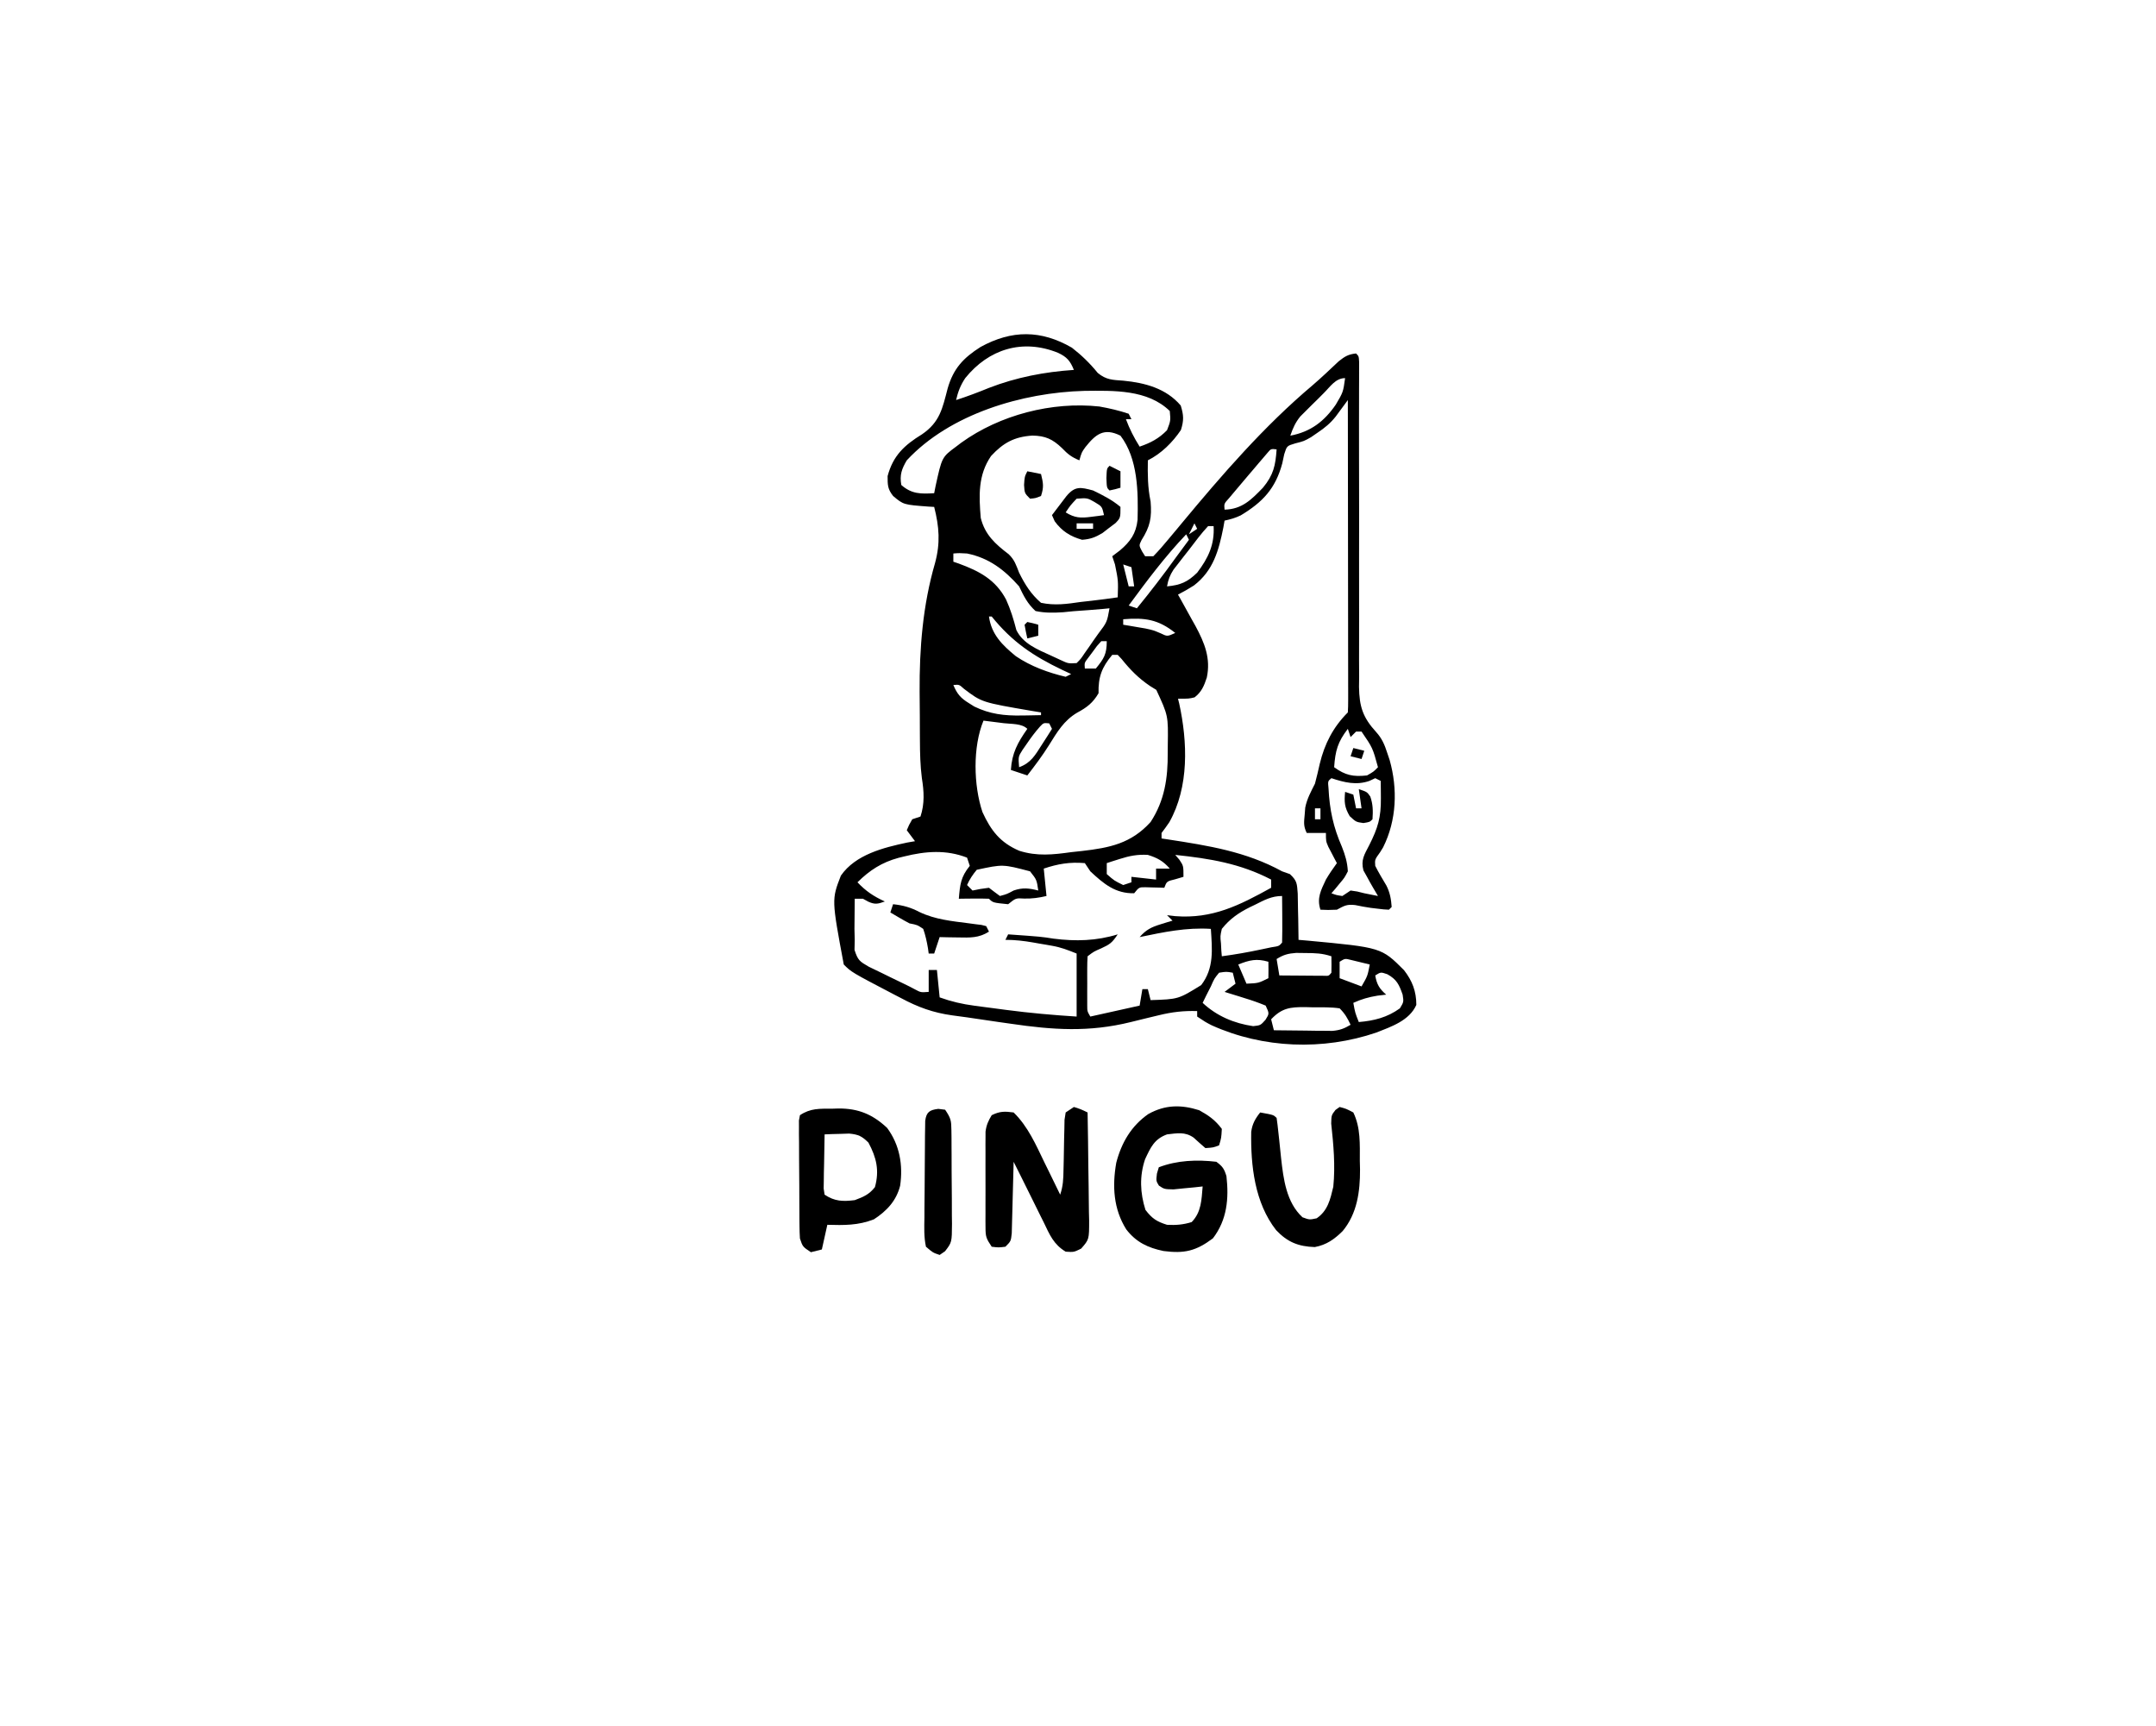 <?xml version="1.0" encoding="UTF-8"?>
<svg version="1.1" xmlns="http://www.w3.org/2000/svg" width="787" height="630">
<path d="M0 0 C3.552 2.745 6.624 5.738 9.453 9.223 C12.564 11.799 14.88 11.763 18.875 12.062 C26.74 12.836 34.435 14.876 39.75 21.125 C40.836 24.617 40.928 26.567 39.812 30.062 C36.777 34.57 32.66 38.67 27.75 41.125 C27.66 46.289 27.683 51.059 28.75 56.125 C29.234 62.036 28.604 65.245 25.43 70.266 C24.491 72.194 24.491 72.194 25.633 74.359 C26.001 74.942 26.37 75.525 26.75 76.125 C27.74 76.125 28.73 76.125 29.75 76.125 C31.687 74.131 33.435 72.147 35.188 70 C36.272 68.704 37.357 67.409 38.441 66.113 C38.993 65.448 39.545 64.782 40.114 64.096 C54.774 46.434 70.222 28.608 87.812 13.785 C91.124 10.948 94.275 7.931 97.453 4.945 C99.666 3.191 100.965 2.408 103.75 2.125 C104.75 3.125 104.75 3.125 104.869 5.253 C104.866 6.199 104.864 7.145 104.861 8.12 C104.861 9.202 104.86 10.284 104.86 11.399 C104.855 12.597 104.85 13.795 104.844 15.029 C104.841 17.629 104.839 20.228 104.836 22.828 C104.833 24.229 104.83 25.63 104.827 27.031 C104.819 31.36 104.824 35.689 104.833 40.019 C104.834 40.749 104.836 41.48 104.837 42.232 C104.841 43.726 104.844 45.22 104.847 46.715 C104.868 56.796 104.882 66.877 104.85 76.959 C104.828 83.754 104.831 90.549 104.863 97.345 C104.879 100.94 104.882 104.534 104.855 108.129 C104.825 112.148 104.85 116.166 104.879 120.186 C104.853 121.958 104.853 121.958 104.827 123.766 C104.935 130.974 106.198 134.947 111.101 140.308 C113.203 142.624 114.17 144.915 115.125 147.875 C115.421 148.757 115.718 149.638 116.023 150.547 C118.972 161.011 118.576 172.487 113.625 182.371 C113.254 182.971 112.882 183.57 112.5 184.188 C110.579 186.841 110.579 186.841 110.75 189.125 C111.985 191.595 113.417 193.938 114.824 196.312 C116.13 198.868 116.547 201.281 116.75 204.125 C116.42 204.455 116.09 204.785 115.75 205.125 C113.895 205.039 113.895 205.039 111.562 204.75 C110.75 204.653 109.938 204.557 109.102 204.457 C107.202 204.189 105.316 203.827 103.438 203.438 C100.328 203.076 99.44 203.696 96.75 205.125 C93.5 205.25 93.5 205.25 90.75 205.125 C89.341 200.897 90.947 197.986 92.75 194.125 C93.988 192.025 95.317 190.102 96.75 188.125 C96.317 187.311 96.317 187.311 95.875 186.48 C95.504 185.765 95.132 185.05 94.75 184.312 C94.379 183.605 94.007 182.897 93.625 182.168 C92.75 180.125 92.75 180.125 92.75 177.125 C90.44 177.125 88.13 177.125 85.75 177.125 C84.49 174.605 84.746 173.168 85 170.375 C85.067 169.535 85.134 168.694 85.203 167.828 C85.861 164.577 87.268 162.088 88.75 159.125 C89.381 156.72 89.962 154.302 90.5 151.875 C92.261 144.56 95.388 138.487 100.75 133.125 C100.846 131.645 100.872 130.16 100.87 128.677 C100.872 127.716 100.873 126.756 100.874 125.766 C100.871 124.704 100.867 123.641 100.864 122.547 C100.864 120.879 100.864 120.879 100.864 119.177 C100.863 115.481 100.855 111.785 100.848 108.09 C100.846 105.535 100.844 102.981 100.843 100.426 C100.84 94.377 100.832 88.328 100.822 82.279 C100.811 75.394 100.805 68.509 100.8 61.624 C100.79 47.458 100.772 33.291 100.75 19.125 C100.347 19.676 99.943 20.228 99.528 20.796 C98.994 21.518 98.46 22.241 97.91 22.985 C97.383 23.701 96.856 24.418 96.313 25.156 C94.384 27.586 92.323 29.277 89.75 31 C88.946 31.554 88.141 32.109 87.312 32.68 C84.75 34.125 84.75 34.125 81.559 34.938 C78.492 35.855 78.492 35.855 77.535 38.883 C77.297 39.994 77.058 41.105 76.812 42.25 C74.352 51.425 69.68 56.387 61.645 61.215 C59.695 62.151 57.861 62.68 55.75 63.125 C55.603 63.959 55.456 64.793 55.305 65.652 C53.632 74.044 51.621 81.395 44.582 86.785 C42.673 87.998 40.767 89.106 38.75 90.125 C39.204 90.926 39.204 90.926 39.668 91.742 C41.046 94.194 42.399 96.658 43.75 99.125 C44.215 99.953 44.681 100.78 45.16 101.633 C48.458 107.767 50.755 113.379 49.27 120.395 C48.285 123.413 47.356 125.655 44.812 127.625 C42.75 128.125 42.75 128.125 38.75 128.125 C38.967 128.985 38.967 128.985 39.188 129.863 C42.261 143.927 42.842 160.299 35.594 173.18 C34.692 174.527 33.728 175.832 32.75 177.125 C32.75 177.785 32.75 178.445 32.75 179.125 C33.514 179.24 34.279 179.355 35.066 179.473 C49.794 181.74 63.571 183.893 76.75 191.125 C77.694 191.459 78.637 191.793 79.609 192.137 C82.283 194.62 82.169 195.66 82.457 199.23 C82.517 201.257 82.551 203.285 82.562 205.312 C82.588 206.348 82.613 207.384 82.639 208.451 C82.698 211.009 82.734 213.566 82.75 216.125 C83.887 216.223 85.024 216.321 86.195 216.422 C112.988 218.925 112.988 218.925 121.258 227.195 C124.265 231.085 125.75 234.879 125.75 239.875 C123.202 245.608 116.659 247.78 111.188 249.953 C91.719 256.59 69.823 255.791 51.035 247.309 C48.75 246.125 48.75 246.125 45.75 244.125 C45.75 243.465 45.75 242.805 45.75 242.125 C40.783 241.97 36.525 242.465 31.707 243.656 C30.372 243.976 29.037 244.295 27.701 244.613 C25.638 245.115 23.576 245.622 21.515 246.134 C6.283 249.899 -6.888 249.007 -22.25 246.75 C-23.828 246.525 -25.406 246.301 -26.984 246.078 C-30.742 245.544 -34.496 244.985 -38.25 244.418 C-40.061 244.153 -41.876 243.916 -43.691 243.682 C-50.657 242.714 -56.191 240.693 -62.375 237.375 C-63.235 236.929 -64.095 236.483 -64.982 236.024 C-80.434 227.941 -80.434 227.941 -83.25 225.125 C-87.685 201.399 -87.685 201.399 -84.306 192.693 C-78.96 184.989 -68.771 182.469 -60.074 180.613 C-59.142 180.452 -58.21 180.291 -57.25 180.125 C-58.735 178.145 -58.735 178.145 -60.25 176.125 C-59.438 174.188 -59.438 174.188 -58.25 172.125 C-57.26 171.795 -56.27 171.465 -55.25 171.125 C-53.694 166.456 -53.961 161.893 -54.746 157.091 C-55.332 152.48 -55.431 147.979 -55.453 143.336 C-55.459 142.397 -55.465 141.458 -55.47 140.49 C-55.48 138.502 -55.486 136.513 -55.49 134.524 C-55.5 131.558 -55.531 128.592 -55.562 125.625 C-55.652 109.631 -54.407 94.035 -49.938 78.625 C-47.952 71.314 -48.401 65.419 -50.25 58.125 C-50.914 58.088 -51.578 58.05 -52.262 58.012 C-61.455 57.327 -61.455 57.327 -65.25 54.125 C-67.253 51.576 -67.25 50.15 -67.25 46.875 C-65.261 39.418 -61.145 35.59 -54.688 31.625 C-48.165 27.183 -47.228 22.149 -45.336 14.914 C-43.244 7.614 -39.629 3.769 -33.312 -0.25 C-21.899 -6.519 -11.241 -6.485 0 0 Z M-38.91 11.121 C-40.612 13.666 -41.579 16.144 -42.25 19.125 C-38.17 17.807 -34.217 16.312 -30.25 14.688 C-20.242 10.819 -9.939 8.839 0.75 8.125 C-0.616 4.79 -1.797 3.402 -5.062 1.875 C-18.003 -3.347 -30.354 0.512 -38.91 11.121 Z M91.984 16.568 C91.247 17.309 90.51 18.049 89.75 18.812 C89.013 19.534 88.275 20.255 87.516 20.998 C86.809 21.704 86.103 22.41 85.375 23.137 C84.728 23.781 84.081 24.425 83.414 25.089 C81.586 27.326 80.684 29.406 79.75 32.125 C87.121 30.743 92.117 26.959 96.367 20.77 C99.041 16.236 99.041 16.236 99.75 11.125 C96.266 11.125 94.356 14.22 91.984 16.568 Z M-60.25 41.125 C-62.094 44.243 -62.904 46.483 -62.25 50.125 C-58.467 53.45 -55.134 53.412 -50.25 53.125 C-50.091 52.317 -49.933 51.509 -49.77 50.676 C-47.428 39.952 -47.428 39.952 -42.25 36.125 C-41.622 35.648 -40.994 35.171 -40.348 34.68 C-26.248 24.532 -7.236 19.613 10.039 21.48 C13.727 22.128 17.198 22.941 20.75 24.125 C21.245 25.115 21.245 25.115 21.75 26.125 C21.09 26.125 20.43 26.125 19.75 26.125 C21.085 29.719 22.71 32.88 24.75 36.125 C28.758 34.751 31.777 33.18 34.75 30.125 C36.075 26.682 36.075 26.682 35.75 23.125 C27.648 15.228 15.248 15.676 4.613 15.776 C-18.045 16.37 -44.505 24.178 -60.25 41.125 Z M4.949 36.301 C3.576 38.22 3.576 38.22 2.75 41.125 C-0.056 39.982 -1.5 38.862 -3.625 36.625 C-7.038 33.375 -9.677 32.162 -14.422 32.094 C-20.975 32.534 -25.001 34.688 -29.5 39.562 C-34.274 46.553 -33.927 53.98 -33.25 62.125 C-31.744 68.254 -27.964 71.654 -23.055 75.387 C-20.872 77.489 -20.362 79.31 -19.25 82.125 C-17.118 86.44 -14.917 89.964 -11.25 93.125 C-6.266 94.19 -1.754 93.552 3.25 92.812 C4.549 92.667 5.849 92.522 7.188 92.373 C10.385 92.009 13.566 91.592 16.75 91.125 C16.948 85.039 16.948 85.039 15.75 79.125 C15.42 78.135 15.09 77.145 14.75 76.125 C15.678 75.424 16.606 74.722 17.562 74 C21.314 70.808 23.455 67.882 23.996 62.824 C24.253 52.61 24.138 40.51 17.75 32.125 C11.713 29.106 8.694 31.613 4.949 36.301 Z M71.393 38.423 C70.884 39.019 70.376 39.616 69.852 40.23 C69.009 41.212 69.009 41.212 68.148 42.213 C67.563 42.906 66.978 43.599 66.375 44.312 C65.797 44.986 65.22 45.66 64.625 46.354 C62.989 48.268 61.367 50.194 59.75 52.125 C58.555 53.542 58.555 53.542 57.336 54.988 C55.551 56.949 55.551 56.949 55.75 59.125 C62.132 58.965 65.525 55.485 69.75 51.125 C73.624 46.456 74.344 43.009 74.75 37.125 C72.678 36.895 72.678 36.895 71.393 38.423 Z M44.75 64.125 C44.09 65.445 43.43 66.765 42.75 68.125 C43.74 67.465 44.73 66.805 45.75 66.125 C45.42 65.465 45.09 64.805 44.75 64.125 Z M49.75 65.125 C47.179 67.855 44.973 70.904 42.688 73.875 C42.037 74.7 41.387 75.525 40.717 76.375 C39.788 77.574 39.788 77.574 38.84 78.797 C38.271 79.53 37.703 80.263 37.117 81.019 C35.767 83.099 35.18 84.701 34.75 87.125 C39.65 86.669 42.22 85.562 45.75 82.125 C49.792 76.813 52.147 71.88 51.75 65.125 C51.09 65.125 50.43 65.125 49.75 65.125 Z M41.75 68.125 C34.006 76.26 27.382 85.081 20.75 94.125 C21.74 94.455 22.73 94.785 23.75 95.125 C28.688 89.071 33.429 82.915 37.988 76.57 C39.551 74.402 41.139 72.257 42.75 70.125 C42.42 69.465 42.09 68.805 41.75 68.125 Z M-43.25 75.125 C-43.25 76.115 -43.25 77.105 -43.25 78.125 C-42.289 78.454 -42.289 78.454 -41.309 78.789 C-33.787 81.547 -27.849 84.66 -24 91.938 C-22.365 95.532 -21.237 99.226 -20.254 103.047 C-17.824 108.078 -12.475 110.168 -7.625 112.375 C-6.498 112.896 -5.372 113.417 -4.211 113.953 C-1.316 115.309 -1.316 115.309 1.75 115.125 C3.287 113.587 3.287 113.587 4.668 111.512 C5.2 110.758 5.731 110.005 6.279 109.229 C6.827 108.431 7.374 107.634 7.938 106.812 C8.776 105.634 8.776 105.634 9.631 104.432 C12.843 100.183 12.843 100.183 13.75 95.125 C12.964 95.202 12.177 95.28 11.367 95.36 C7.789 95.684 4.209 95.936 0.625 96.188 C-0.613 96.311 -1.85 96.434 -3.125 96.561 C-6.704 96.782 -9.739 96.868 -13.25 96.125 C-16.159 93.497 -17.586 90.624 -19.25 87.125 C-24.614 81.073 -30.229 76.759 -38.25 75.125 C-41.042 74.956 -41.042 74.956 -43.25 75.125 Z M18.75 79.125 C19.41 81.765 20.07 84.405 20.75 87.125 C21.41 87.125 22.07 87.125 22.75 87.125 C22.42 84.815 22.09 82.505 21.75 80.125 C20.76 79.795 19.77 79.465 18.75 79.125 Z M-30.25 98.125 C-29.355 104.65 -25.413 108.545 -20.43 112.609 C-14.963 116.315 -8.655 118.607 -2.25 120.125 C-1.59 119.795 -0.93 119.465 -0.25 119.125 C-1.312 118.629 -2.374 118.132 -3.469 117.621 C-14.09 112.556 -21.825 107.35 -29.25 98.125 C-29.58 98.125 -29.91 98.125 -30.25 98.125 Z M18.75 99.125 C18.75 99.785 18.75 100.445 18.75 101.125 C19.486 101.246 20.222 101.367 20.98 101.492 C21.956 101.66 22.932 101.827 23.938 102 C25.382 102.244 25.382 102.244 26.855 102.492 C29.75 103.125 29.75 103.125 32.426 104.258 C34.852 105.44 34.852 105.44 37.75 104.125 C31.535 99.139 26.595 98.476 18.75 99.125 Z M10.75 107.125 C9.162 108.84 9.162 108.84 7.625 111 C7.086 111.719 6.547 112.439 5.992 113.18 C4.571 115.021 4.571 115.021 4.75 117.125 C6.07 117.125 7.39 117.125 8.75 117.125 C11.717 113.498 12.75 111.88 12.75 107.125 C12.09 107.125 11.43 107.125 10.75 107.125 Z M14.75 112.125 C10.916 116.702 9.618 120.188 9.75 126.125 C7.694 129.638 5.494 131.317 2 133.188 C-2.94 136.089 -5.365 140.322 -8.352 145.098 C-10.767 148.949 -13.464 152.537 -16.25 156.125 C-18.23 155.465 -20.21 154.805 -22.25 154.125 C-21.865 147.96 -19.779 144.139 -16.25 139.125 C-18.265 137.11 -22.041 137.404 -24.812 137.062 C-25.523 136.972 -26.234 136.881 -26.967 136.787 C-28.727 136.563 -30.489 136.343 -32.25 136.125 C-36.205 145.695 -35.89 159.747 -32.625 169.5 C-29.524 176.271 -26.137 180.645 -19.188 183.625 C-12.671 185.683 -6.926 185.055 -0.25 184.125 C1.687 183.916 1.687 183.916 3.664 183.703 C13.834 182.54 21.658 180.958 28.75 173.125 C33.891 165.27 35.079 157.018 35 147.812 C35.008 146.926 35.015 146.04 35.023 145.127 C35.195 134.317 35.195 134.317 30.832 124.898 C29.709 124.206 29.709 124.206 28.562 123.5 C24.342 120.648 21.341 117.592 18.16 113.629 C17.695 113.133 17.229 112.636 16.75 112.125 C16.09 112.125 15.43 112.125 14.75 112.125 Z M-43.25 123.125 C-41.884 126.384 -40.573 127.916 -37.562 129.75 C-36.919 130.155 -36.276 130.56 -35.613 130.977 C-29.877 133.764 -24.636 134.362 -18.312 134.25 C-17.629 134.241 -16.945 134.232 -16.24 134.223 C-14.577 134.199 -12.913 134.164 -11.25 134.125 C-11.25 133.795 -11.25 133.465 -11.25 133.125 C-12.289 132.955 -13.328 132.785 -14.398 132.609 C-32.866 129.453 -32.866 129.453 -39.391 124.5 C-41.133 122.927 -41.133 122.927 -43.25 123.125 Z M-11.676 138.348 C-13.432 140.331 -14.943 142.375 -16.438 144.562 C-16.967 145.324 -17.497 146.086 -18.043 146.871 C-19.565 149.287 -19.565 149.287 -19.25 153.125 C-14.966 151.6 -13.385 148.737 -11 145 C-10.294 143.904 -9.587 142.809 -8.859 141.68 C-8.328 140.837 -7.797 139.994 -7.25 139.125 C-7.58 138.465 -7.91 137.805 -8.25 137.125 C-10.31 136.908 -10.31 136.908 -11.676 138.348 Z M100.75 139.125 C97.069 143.875 96.163 147.132 95.75 153.125 C99.841 156.1 102.724 156.673 107.75 156.125 C110.151 154.766 110.151 154.766 111.75 153.125 C109.816 146.062 109.816 146.062 105.75 140.125 C105.09 140.125 104.43 140.125 103.75 140.125 C103.09 140.785 102.43 141.445 101.75 142.125 C101.42 141.135 101.09 140.145 100.75 139.125 Z M94.75 157.125 C93.436 158.208 93.436 158.208 93.695 160.828 C94.092 168.667 95.437 174.993 98.594 182.188 C99.808 185.272 100.567 187.81 100.75 191.125 C99.535 193.461 99.535 193.461 97.812 195.5 C97.247 196.188 96.681 196.877 96.098 197.586 C95.653 198.094 95.208 198.602 94.75 199.125 C96.597 199.817 96.597 199.817 98.75 200.125 C99.74 199.465 100.73 198.805 101.75 198.125 C104.125 198.438 104.125 198.438 106.75 199.125 C108.142 199.403 108.142 199.403 109.562 199.688 C110.284 199.832 111.006 199.976 111.75 200.125 C111.131 199.073 110.513 198.021 109.875 196.938 C109.137 195.683 108.431 194.411 107.75 193.125 C107.318 192.357 106.886 191.588 106.441 190.797 C105.442 186.936 106.77 185.055 108.562 181.562 C111.734 175.284 112.883 171.417 112.812 164.375 C112.803 163.205 112.794 162.034 112.785 160.828 C112.774 159.936 112.762 159.044 112.75 158.125 C112.09 157.795 111.43 157.465 110.75 157.125 C110.049 157.455 109.347 157.785 108.625 158.125 C103.855 159.784 99.509 158.711 94.75 157.125 Z M88.75 168.125 C88.75 169.445 88.75 170.765 88.75 172.125 C89.41 172.125 90.07 172.125 90.75 172.125 C90.75 170.805 90.75 169.485 90.75 168.125 C90.09 168.125 89.43 168.125 88.75 168.125 Z M17.438 186.625 C16.554 186.903 15.671 187.182 14.762 187.469 C14.098 187.685 13.434 187.902 12.75 188.125 C12.75 189.445 12.75 190.765 12.75 192.125 C15.49 194.535 15.49 194.535 18.75 196.125 C19.74 195.795 20.73 195.465 21.75 195.125 C21.75 194.465 21.75 193.805 21.75 193.125 C24.72 193.455 27.69 193.785 30.75 194.125 C30.75 192.805 30.75 191.485 30.75 190.125 C32.4 190.125 34.05 190.125 35.75 190.125 C33.384 187.386 31.201 186.193 27.75 185.125 C23.989 184.892 21.014 185.48 17.438 186.625 Z M-61.188 185.688 C-61.88 185.857 -62.572 186.027 -63.285 186.202 C-69.342 187.85 -73.773 190.698 -78.25 195.125 C-75.156 198.38 -72.354 200.259 -68.25 202.125 C-70.772 203.026 -71.823 203.319 -74.312 202.188 C-75.272 201.662 -75.272 201.662 -76.25 201.125 C-77.24 201.125 -78.23 201.125 -79.25 201.125 C-79.277 203.479 -79.297 205.833 -79.312 208.188 C-79.324 209.498 -79.336 210.809 -79.348 212.16 C-79.315 213.469 -79.283 214.777 -79.25 216.125 C-79.276 217.334 -79.302 218.543 -79.328 219.789 C-78.089 223.623 -77.485 223.974 -74.137 225.926 C-72.417 226.789 -70.683 227.626 -68.938 228.438 C-67.635 229.08 -67.635 229.08 -66.307 229.736 C-64.688 230.533 -63.063 231.319 -61.432 232.091 C-59.988 232.775 -58.561 233.498 -57.156 234.259 C-55.144 235.332 -55.144 235.332 -52.25 235.125 C-52.25 232.485 -52.25 229.845 -52.25 227.125 C-51.26 227.125 -50.27 227.125 -49.25 227.125 C-48.92 230.425 -48.59 233.725 -48.25 237.125 C-44.028 238.653 -40.042 239.57 -35.594 240.16 C-34.323 240.33 -33.052 240.499 -31.742 240.674 C-31.084 240.758 -30.427 240.843 -29.749 240.93 C-27.782 241.183 -25.817 241.448 -23.852 241.713 C-15.316 242.833 -6.841 243.585 1.75 244.125 C1.75 236.535 1.75 228.945 1.75 221.125 C-1.597 219.786 -3.929 218.864 -7.316 218.273 C-8.049 218.145 -8.782 218.016 -9.537 217.883 C-10.288 217.756 -11.039 217.63 -11.812 217.5 C-12.567 217.366 -13.322 217.232 -14.1 217.094 C-17.551 216.498 -20.737 216.125 -24.25 216.125 C-23.92 215.465 -23.59 214.805 -23.25 214.125 C-11.181 214.978 -11.181 214.978 -6.688 215.688 C1.398 216.717 8.952 216.525 16.75 214.125 C14.69 217.214 13.903 217.768 10.688 219.25 C8.019 220.399 8.019 220.399 5.75 222.125 C5.651 223.59 5.619 225.059 5.617 226.527 C5.616 227.417 5.615 228.308 5.613 229.225 C5.617 230.161 5.621 231.098 5.625 232.062 C5.621 232.995 5.617 233.928 5.613 234.889 C5.615 235.78 5.616 236.671 5.617 237.59 C5.619 238.821 5.619 238.821 5.621 240.078 C5.621 242.191 5.621 242.191 6.75 244.125 C12.69 242.805 18.63 241.485 24.75 240.125 C25.08 238.145 25.41 236.165 25.75 234.125 C26.41 234.125 27.07 234.125 27.75 234.125 C28.245 236.105 28.245 236.105 28.75 238.125 C38.869 237.804 38.869 237.804 47.219 232.641 C51.988 226.441 51.223 219.61 50.75 212.125 C41.806 211.544 33.452 213.311 24.75 215.125 C27.069 212.446 29.068 211.463 32.438 210.438 C33.246 210.186 34.054 209.935 34.887 209.676 C35.502 209.494 36.116 209.312 36.75 209.125 C35.76 208.135 35.76 208.135 34.75 207.125 C35.734 207.241 36.717 207.357 37.73 207.477 C51.266 208.534 61.092 203.58 72.75 197.125 C72.75 196.135 72.75 195.145 72.75 194.125 C61.415 188.239 50.359 186.457 37.75 185.125 C38.245 185.702 38.74 186.28 39.25 186.875 C40.75 189.125 40.75 189.125 40.75 193.125 C39.781 193.414 38.811 193.702 37.812 194 C34.643 194.767 34.643 194.767 33.75 197.125 C33.124 197.102 32.497 197.079 31.852 197.055 C31.034 197.037 30.217 197.019 29.375 197 C28.157 196.965 28.157 196.965 26.914 196.93 C24.537 196.911 24.537 196.911 22.75 199.125 C15.875 199.265 11.64 195.686 6.75 191.125 C5.76 189.64 5.76 189.64 4.75 188.125 C-0.762 187.658 -5.033 188.386 -10.25 190.125 C-9.755 195.075 -9.755 195.075 -9.25 200.125 C-12.066 200.788 -14.468 201.121 -17.375 201.062 C-20.452 200.872 -20.452 200.872 -23.25 203.125 C-28.806 202.569 -28.806 202.569 -30.25 201.125 C-32.103 201.053 -33.958 201.041 -35.812 201.062 C-36.824 201.072 -37.836 201.081 -38.879 201.09 C-39.661 201.101 -40.444 201.113 -41.25 201.125 C-40.82 195.961 -40.563 193.19 -37.25 189.125 C-37.745 187.64 -37.745 187.64 -38.25 186.125 C-45.897 183.16 -53.362 183.75 -61.188 185.688 Z M-34.707 190.559 C-36.193 192.356 -37.301 193.999 -38.25 196.125 C-37.59 196.785 -36.93 197.445 -36.25 198.125 C-35.301 197.939 -34.352 197.754 -33.375 197.562 C-32.344 197.418 -31.312 197.274 -30.25 197.125 C-29.569 197.641 -28.889 198.156 -28.188 198.688 C-27.548 199.162 -26.909 199.636 -26.25 200.125 C-23.693 199.436 -23.693 199.436 -21.25 198.125 C-17.918 196.98 -15.657 197.273 -12.25 198.125 C-12.825 194.194 -12.825 194.194 -15.25 191.125 C-25.18 188.507 -25.18 188.507 -34.707 190.559 Z M66.875 203.312 C65.957 203.75 65.957 203.75 65.02 204.197 C60.85 206.273 57.666 208.479 54.75 212.125 C54.152 214.782 54.152 214.782 54.438 217.438 C54.483 218.321 54.528 219.204 54.574 220.113 C54.632 220.777 54.69 221.441 54.75 222.125 C59.593 221.478 64.343 220.645 69.125 219.625 C70.35 219.367 71.574 219.109 72.836 218.844 C75.625 218.422 75.625 218.422 76.75 217.125 C76.823 214.262 76.842 211.424 76.812 208.562 C76.808 207.756 76.803 206.95 76.799 206.119 C76.787 204.121 76.769 202.123 76.75 200.125 C72.906 200.125 70.231 201.628 66.875 203.312 Z M74.75 223.125 C75.08 225.105 75.41 227.085 75.75 229.125 C78.729 229.152 81.708 229.172 84.688 229.188 C85.538 229.196 86.388 229.204 87.264 229.213 C88.073 229.216 88.881 229.219 89.715 229.223 C90.464 229.228 91.213 229.233 91.984 229.239 C93.777 229.318 93.777 229.318 94.75 228.125 C94.791 226.125 94.793 224.125 94.75 222.125 C91.417 221.014 88.82 220.957 85.312 220.938 C83.613 220.916 83.613 220.916 81.879 220.895 C78.895 221.114 77.257 221.567 74.75 223.125 Z M60.75 225.125 C61.74 227.435 62.73 229.745 63.75 232.125 C68.092 231.94 68.092 231.94 71.75 230.125 C71.791 228.125 71.793 226.125 71.75 224.125 C67.457 222.862 64.872 223.495 60.75 225.125 Z M97.75 224.125 C97.75 226.105 97.75 228.085 97.75 230.125 C100.39 231.115 103.03 232.105 105.75 233.125 C107.951 229.321 107.951 229.321 108.75 225.125 C107.294 224.762 105.835 224.41 104.375 224.062 C103.563 223.865 102.751 223.668 101.914 223.465 C99.708 222.904 99.708 222.904 97.75 224.125 Z M53.75 228.125 C51.995 230.27 51.995 230.27 50.75 233.125 C50.193 234.218 49.636 235.311 49.062 236.438 C48.629 237.324 48.196 238.211 47.75 239.125 C52.921 243.951 59.232 246.613 66.188 247.625 C68.866 247.338 68.866 247.338 70.688 245.312 C72.108 243.035 72.108 243.035 70.75 240.125 C68.216 239.085 65.798 238.225 63.188 237.438 C62.477 237.213 61.766 236.988 61.033 236.756 C59.276 236.201 57.513 235.662 55.75 235.125 C57.07 234.135 58.39 233.145 59.75 232.125 C59.42 230.805 59.09 229.485 58.75 228.125 C56.377 227.707 56.377 227.707 53.75 228.125 Z M110.75 229.125 C111.314 232.395 112.25 233.951 114.75 236.125 C113.698 236.249 112.646 236.373 111.562 236.5 C108.29 237.036 105.745 237.764 102.75 239.125 C103.406 242.735 103.406 242.735 104.75 246.125 C110.326 245.66 115.144 244.449 119.75 241.125 C121.165 238.799 121.165 238.799 120.75 236.125 C119.449 232.438 118.633 230.62 115.188 228.688 C112.76 227.855 112.76 227.855 110.75 229.125 Z M72.75 245.125 C73.08 246.445 73.41 247.765 73.75 249.125 C77.667 249.183 81.583 249.219 85.5 249.25 C86.611 249.267 87.722 249.284 88.867 249.301 C89.937 249.307 91.007 249.314 92.109 249.32 C93.094 249.331 94.078 249.341 95.093 249.352 C97.81 249.12 99.431 248.515 101.75 247.125 C100.598 244.657 99.702 243.077 97.75 241.125 C94.501 240.649 91.217 240.755 87.938 240.75 C87.035 240.726 86.132 240.701 85.201 240.676 C79.767 240.652 76.677 240.959 72.75 245.125 Z " fill="#000000" transform="translate(391.25,126.875)"/>
<path d="M0 0 C1.32 0.66 2.64 1.32 4 2 C4 3.98 4 5.96 4 8 C2.062 8.562 2.062 8.562 0 9 C-1 8 -1 8 -1.125 4.5 C-1 1 -1 1 0 0 Z " fill="#000000" transform="translate(405,170)"/>
<path d="M0 0 C1.65 0.33 3.3 0.66 5 1 C5.8 4.287 6.097 5.71 5 9 C3.062 9.812 3.062 9.812 1 10 C-1 8 -1 8 -1.188 5 C-1 2 -1 2 0 0 Z " fill="#000000" transform="translate(375,172)"/>
<path d="M0 0 C3.537 1.71 6.991 3.46 10 6 C10 10 10 10 8.207 11.887 C7.417 12.481 6.627 13.075 5.812 13.688 C5.035 14.289 4.258 14.891 3.457 15.512 C0.836 17.099 -0.953 17.763 -4 18 C-8.296 16.788 -11.381 14.852 -14 11.25 C-14.33 10.508 -14.66 9.765 -15 9 C-13.88 7.517 -12.754 6.039 -11.625 4.562 C-10.999 3.739 -10.372 2.915 -9.727 2.066 C-6.59 -1.687 -4.571 -1.224 0 0 Z M-6 3 C-8.269 5.419 -8.269 5.419 -10 8 C-6.685 10.029 -4.568 10.127 -0.75 9.625 C0.142 9.514 1.034 9.403 1.953 9.289 C2.629 9.194 3.304 9.098 4 9 C3.275 5.858 3.275 5.858 0.688 4.312 C-2.101 2.707 -2.101 2.707 -6 3 Z M-6 12 C-6 12.66 -6 13.32 -6 14 C-4.02 14 -2.04 14 0 14 C0 13.34 0 12.68 0 12 C-1.98 12 -3.96 12 -6 12 Z " fill="#000000" transform="translate(399,179)"/>
<path d="M0 0 C2.062 0.438 2.062 0.438 4 1 C4 2.32 4 3.64 4 5 C2.68 5.33 1.36 5.66 0 6 C-0.382 4.344 -0.714 2.675 -1 1 C-0.67 0.67 -0.34 0.34 0 0 Z " fill="#000000" transform="translate(375,227)"/>
<path d="M0 0 C1.98 0.495 1.98 0.495 4 1 C3.67 1.99 3.34 2.98 3 4 C1.68 3.67 0.36 3.34 -1 3 C-0.67 2.01 -0.34 1.02 0 0 Z " fill="#000000" transform="translate(494,273)"/>
<path d="M0 0 C3 1 3 1 4.188 2.688 C5.202 5.575 5.203 7.961 5 11 C4 12 4 12 1.688 12.375 C-1 12 -1 12 -3.312 9.875 C-5.235 6.6 -5.347 4.732 -5 1 C-4.01 1.33 -3.02 1.66 -2 2 C-1.67 3.65 -1.34 5.3 -1 7 C-0.34 7 0.32 7 1 7 C0.67 4.69 0.34 2.38 0 0 Z " fill="#000000" transform="translate(496,288)"/>
<path d="M0 0 C3.664 0.376 6.466 1.187 9.688 2.875 C15.363 5.58 21.438 6.168 27.612 6.96 C28.421 7.069 29.229 7.177 30.062 7.289 C30.796 7.379 31.529 7.469 32.285 7.561 C32.851 7.706 33.417 7.851 34 8 C34.495 8.99 34.495 8.99 35 10 C31.296 12.376 28.07 12.205 23.75 12.125 C22.487 12.107 21.223 12.089 19.922 12.07 C18.958 12.047 17.993 12.024 17 12 C16.34 13.98 15.68 15.96 15 18 C14.34 18 13.68 18 13 18 C12.914 17.374 12.827 16.747 12.738 16.102 C12.315 13.641 11.833 11.355 11 9 C8.812 7.54 8.812 7.54 6 7 C4.712 6.324 3.441 5.613 2.188 4.875 C1.136 4.256 0.084 3.638 -1 3 C-0.67 2.01 -0.34 1.02 0 0 Z " fill="#000000" transform="translate(326,330)"/>
<path d="M0 0 C3.508 1.956 5.846 3.582 8.25 6.812 C8.062 10.125 8.062 10.125 7.25 12.812 C5.125 13.625 5.125 13.625 2.25 13.812 C0.793 12.549 -0.662 11.282 -2.074 9.969 C-5.232 7.79 -8.028 8.392 -11.75 8.812 C-16.414 10.511 -17.735 13.559 -19.766 17.883 C-21.853 24.094 -21.582 30.176 -19.625 36.375 C-17.198 39.531 -15.563 40.612 -11.75 41.812 C-8.576 41.992 -5.788 41.773 -2.75 40.812 C0.801 37.151 0.836 32.698 1.25 27.812 C0.274 27.919 -0.702 28.026 -1.707 28.137 C-2.979 28.257 -4.252 28.376 -5.562 28.5 C-6.827 28.628 -8.092 28.755 -9.395 28.887 C-12.75 28.812 -12.75 28.812 -14.719 27.5 C-15.75 25.812 -15.75 25.812 -15.438 23.125 C-15.097 21.98 -15.097 21.98 -14.75 20.812 C-8.041 18.257 -0.853 17.983 6.25 18.812 C8.526 20.483 9.113 21.363 9.938 24.062 C10.872 32.285 10.146 40.032 5 46.75 C-1.186 51.39 -5.422 52.371 -13.035 51.379 C-18.759 50.185 -23.007 48.18 -26.625 43.5 C-31.319 36.025 -31.784 27.706 -30.285 19.164 C-28.392 11.882 -24.824 5.721 -18.562 1.375 C-12.428 -2.033 -6.614 -2.094 0 0 Z " fill="#000000" transform="translate(437.75,405.188)"/>
<path d="M0 0 C0.778 -0.024 1.556 -0.049 2.357 -0.074 C9.633 -0.111 14.81 2.04 20.125 7 C24.734 13.218 25.986 20.576 24.887 28.117 C23.48 33.647 19.992 37.328 15.312 40.375 C9.556 42.632 4.404 42.542 -1.688 42.375 C-2.348 45.345 -3.007 48.315 -3.688 51.375 C-5.668 51.87 -5.668 51.87 -7.688 52.375 C-10.688 50.375 -10.688 50.375 -11.688 47.375 C-11.788 45.898 -11.836 44.416 -11.849 42.935 C-11.858 42.041 -11.868 41.147 -11.878 40.225 C-11.882 39.263 -11.886 38.3 -11.891 37.309 C-11.896 36.319 -11.902 35.329 -11.908 34.309 C-11.917 32.217 -11.924 30.125 -11.928 28.032 C-11.937 24.822 -11.969 21.611 -12 18.4 C-12.007 16.37 -12.012 14.339 -12.016 12.309 C-12.028 11.344 -12.04 10.379 -12.053 9.386 C-12.05 8.495 -12.047 7.603 -12.044 6.685 C-12.048 5.899 -12.051 5.113 -12.055 4.304 C-11.934 3.667 -11.812 3.031 -11.688 2.375 C-7.804 -0.214 -4.505 0.007 0 0 Z M-2.688 9.375 C-2.774 13 -2.828 16.624 -2.875 20.25 C-2.9 21.283 -2.925 22.315 -2.951 23.379 C-2.961 24.365 -2.971 25.351 -2.98 26.367 C-2.996 27.278 -3.012 28.19 -3.028 29.128 C-2.916 29.87 -2.803 30.611 -2.688 31.375 C1.036 33.858 3.999 33.905 8.312 33.375 C11.513 32.19 13.572 31.318 15.688 28.625 C17.371 22.566 16.248 17.827 13.312 12.375 C10.919 10.019 9.678 9.41 6.297 9.082 C4.696 9.134 4.696 9.134 3.062 9.188 C1.985 9.215 0.907 9.242 -0.203 9.27 C-1.023 9.304 -1.843 9.339 -2.688 9.375 Z " fill="#000000" transform="translate(303.688,404.625)"/>
<path d="M0 0 C1.238 0.155 1.238 0.155 2.5 0.312 C4.595 3.455 4.756 4.224 4.791 7.812 C4.81 9.174 4.81 9.174 4.829 10.563 C4.833 12.03 4.833 12.03 4.836 13.527 C4.843 14.535 4.849 15.542 4.856 16.58 C4.866 18.711 4.871 20.842 4.871 22.972 C4.875 26.234 4.911 29.494 4.949 32.756 C4.955 34.826 4.959 36.895 4.961 38.965 C4.975 39.941 4.99 40.917 5.004 41.923 C4.959 48.714 4.959 48.714 2.471 51.959 C1.821 52.406 1.17 52.852 0.5 53.312 C-1.965 52.483 -1.965 52.483 -4.5 50.312 C-5.274 46.756 -5.127 43.216 -5.059 39.59 C-5.056 38.533 -5.054 37.477 -5.052 36.389 C-5.042 34.155 -5.02 31.922 -4.987 29.688 C-4.938 26.26 -4.926 22.833 -4.92 19.404 C-4.906 17.237 -4.89 15.07 -4.871 12.902 C-4.866 11.872 -4.86 10.842 -4.855 9.781 C-4.839 8.829 -4.823 7.878 -4.806 6.898 C-4.79 5.639 -4.79 5.639 -4.774 4.355 C-4.341 1.124 -3.145 0.393 0 0 Z " fill="#000000" transform="translate(342.5,404.688)"/>
<path d="M0 0 C2.688 0.875 2.688 0.875 5 2 C5.127 8.62 5.214 15.24 5.275 21.861 C5.3 24.113 5.334 26.366 5.377 28.618 C5.438 31.855 5.466 35.091 5.488 38.328 C5.514 39.336 5.54 40.343 5.566 41.381 C5.569 48.349 5.569 48.349 2.657 51.679 C0 53 0 53 -3 52.805 C-7.391 50.163 -8.832 46.657 -11 42.125 C-11.599 40.93 -11.599 40.93 -12.211 39.711 C-13.037 38.058 -13.855 36.401 -14.664 34.739 C-16.193 31.605 -17.751 28.486 -19.312 25.367 C-19.824 24.345 -20.336 23.322 -20.863 22.269 C-21.238 21.52 -21.614 20.771 -22 20 C-22.02 20.868 -22.04 21.736 -22.06 22.63 C-22.138 25.847 -22.225 29.064 -22.317 32.28 C-22.356 33.673 -22.391 35.066 -22.422 36.459 C-22.467 38.46 -22.527 40.46 -22.586 42.461 C-22.617 43.665 -22.649 44.87 -22.681 46.111 C-23 49 -23 49 -25 51 C-27.5 51.312 -27.5 51.312 -30 51 C-32.027 47.96 -32.251 47.37 -32.259 43.959 C-32.265 43.152 -32.271 42.344 -32.278 41.512 C-32.274 40.643 -32.27 39.774 -32.266 38.879 C-32.268 37.983 -32.269 37.086 -32.271 36.163 C-32.273 34.267 -32.269 32.372 -32.261 30.476 C-32.25 27.577 -32.261 24.678 -32.273 21.779 C-32.272 19.937 -32.27 18.096 -32.266 16.254 C-32.27 15.387 -32.274 14.52 -32.278 13.627 C-32.272 12.816 -32.265 12.006 -32.259 11.17 C-32.257 10.46 -32.256 9.749 -32.254 9.017 C-31.954 6.635 -31.255 5.039 -30 3 C-27.074 1.537 -25.244 1.555 -22 2 C-16.702 7.181 -13.886 13.777 -10.688 20.375 C-10.138 21.493 -9.588 22.61 -9.021 23.762 C-7.674 26.504 -6.333 29.25 -5 32 C-3.918 28.754 -3.843 26.286 -3.789 22.871 C-3.747 21.072 -3.747 21.072 -3.703 19.236 C-3.651 16.7 -3.607 14.164 -3.57 11.627 C-3.539 10.429 -3.508 9.231 -3.477 7.996 C-3.457 6.895 -3.437 5.793 -3.417 4.658 C-3.279 3.781 -3.142 2.904 -3 2 C-2.01 1.34 -1.02 0.68 0 0 Z " fill="#000000" transform="translate(392,404)"/>
<path d="M0 0 C2.375 0.625 2.375 0.625 5 2 C7.713 7.602 7.367 13.601 7.375 19.688 C7.399 20.713 7.424 21.738 7.449 22.795 C7.48 30.846 6.408 38.884 1.118 45.273 C-1.929 48.294 -4.804 50.331 -9.062 51.125 C-15.074 50.934 -19.073 49.299 -23.188 44.938 C-30.995 34.944 -32.493 21.415 -32.27 9.066 C-31.896 6.2 -30.79 4.237 -29 2 C-24.125 2.875 -24.125 2.875 -23 4 C-22.75 5.659 -22.556 7.327 -22.387 8.996 C-22.273 10.031 -22.159 11.065 -22.041 12.131 C-21.809 14.299 -21.585 16.469 -21.369 18.639 C-20.506 26.29 -19.469 34.798 -13.562 40.25 C-11.016 41.187 -11.016 41.187 -8.375 40.625 C-4.304 37.84 -3.421 33.76 -2.312 29.125 C-1.535 21.346 -2.238 13.797 -3.074 6.039 C-3 3 -3 3 -1.52 1.086 C-1.018 0.728 -0.517 0.369 0 0 Z " fill="#000000" transform="translate(489,404)"/>
</svg>
